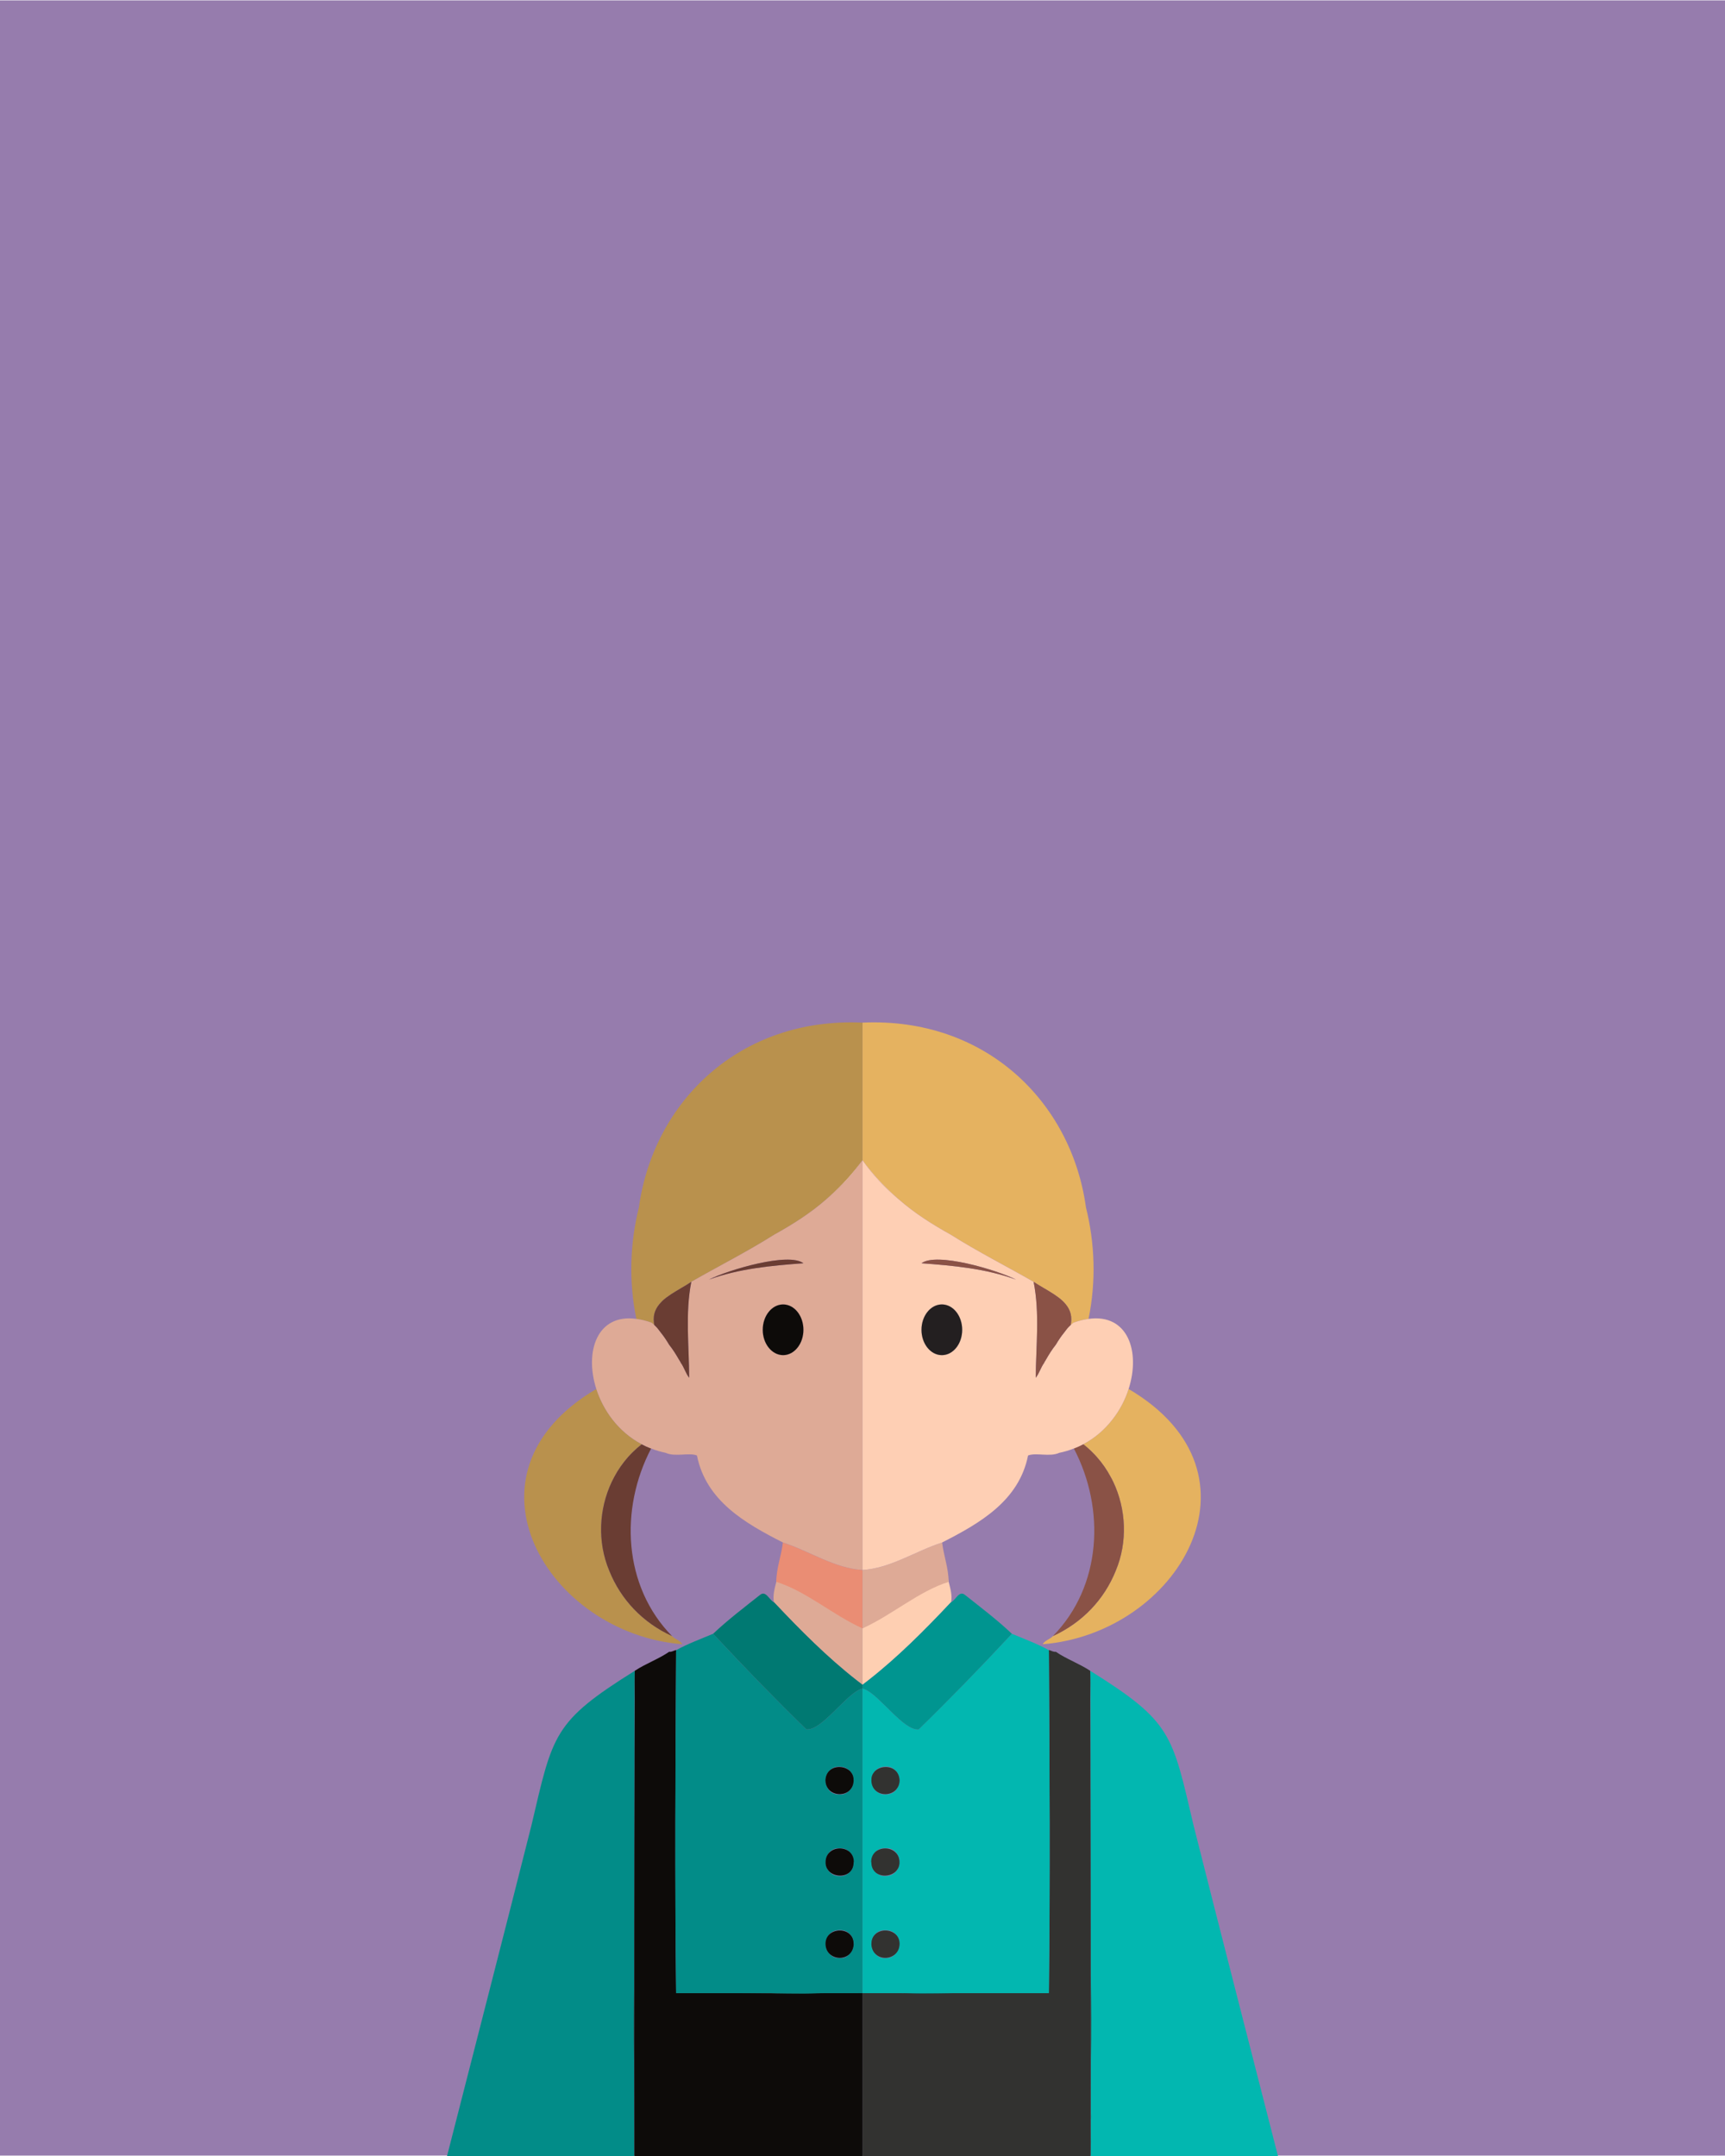 <?xml version="1.0" encoding="UTF-8"?>
<svg id="base" xmlns="http://www.w3.org/2000/svg" viewBox="0 0 226.77 283.46">
  <g id="sfondo">
    <rect x="0" y=".05" width="226.77" height="283.36" fill="#967cad" stroke-width="0"/>
  </g>
  <g id="corpo">
    <g>
      <g>
        <path d="M83.42,229.94c0,17.84-.12,35.68-.03,53.52h-24.62c3.7-14.49,7.44-28.97,11.1-43.49,2.82-12.02,2.85-13.59,13.58-20.3-.05,3.42-.04,6.84-.03,10.27Z" fill="#028c88" stroke-width="0"/>
        <path d="M113.38,262.05v21.41h-29.99c-.02-9.23-.02-18.46-.01-27.7v-1.28c0-7.42.02-14.85.04-22.28v-.93c.01-3.86.02-7.73.03-11.6,1.44-.95,3.12-1.54,4.52-2.5.34.05.61-.17.92-.23-.09,14.99-.18,30.14,0,45.09.41,0,.93,0,1.54,0,.33,0,.67,0,1.01,0,.49,0,.99,0,1.5,0h.11c1.64,0,3.41.01,5.22.01h.34c1.2,0,2.43,0,3.64,0h.07c1.7,0,3.38,0,4.99,0h.25c2.02,0,3.92,0,5.58-.02h.24Z" fill="#0d0b09" stroke-width="0"/>
        <path d="M83.36,278.27c0-.12,0-.25.01-.37v.81c0-.15,0-.3-.01-.45Z" fill="#323230" stroke-width="0"/>
        <path d="M83.36,270.89c-.05-3.66-.03-7.31.02-10.97-.01,3.66-.02,7.31-.02,10.97Z" fill="#323230" stroke-width="0"/>
        <path d="M83.37,279.78c0,1.23.01,2.46.02,3.69-.04-1.23-.04-2.46-.02-3.69Z" fill="#323230" stroke-width="0"/>
        <path d="M83.41,221.28c0-.53.02-1.07.04-1.6-.02,1.22-.03,2.44-.04,3.66v-2.06Z" fill="#323230" stroke-width="0"/>
        <path d="M95.85,262.05h-2.15c-.21,0-.43,0-.64,0h-.11c-.21,0-.43,0-.62,0h-.87c.26,0,.54,0,.82,0h.09c.84,0,1.77,0,2.77,0,.24,0,.47,0,.72,0Z" fill="#323230" stroke-width="0"/>
        <path d="M108.21,262.05c-.21,0-.42.01-.64.02h-.25c-1.07.02-2.24.03-3.44.03-.05,0-.1,0-.15,0-1.67,0-3.42-.01-5.11-.03h-.34c-.42,0-.83,0-1.24-.01-.21,0-.43,0-.64,0h11.82Z" fill="#323230" stroke-width="0"/>
        <path d="M113.38,134.45v18.1c-1.26,1.71-2.67,3.28-4.27,4.7-.15.13-.29.26-.44.39,0,0-.01.02-.02.02-2.1,1.85-4.45,3.33-6.88,4.68-3.55,2.24-7.4,4.19-10.89,6.19-.44.3-.91.57-1.37.84-.89.53-1.78,1.05-2.44,1.67-.05.06-.1.11-.15.16-.69.71-1.1,1.55-.96,2.68.01.1.03.21.05.33-.11-.11-.24-.21-.38-.32h-.01c-.7-.25-1.36-.41-1.97-.49-1-4.91-.84-9.95.35-14.7,0-.02,0-.03,0-.03,1.95-13.88,13.27-24.94,29.37-24.22Z" fill="#b9914d" stroke-width="0"/>
        <path d="M86.02,174.21h-.01c-.02-.12-.04-.23-.05-.33.01.11.03.22.06.33Z" fill="#e5b260" stroke-width="0"/>
        <path d="M113.38,152.55c-1.35,1.96-2.95,3.62-4.71,5.09.15-.13.29-.26.44-.39,1.6-1.42,3.01-2.99,4.27-4.7Z" fill="#e5b260" stroke-width="0"/>
        <path d="M89.7,216.18c-17.73-1.41-30.31-22.38-11.31-33.56.46,1.4,1.17,2.79,2.14,4.03,1.01,1.29,2.29,2.42,3.84,3.23-.43.33-.83.68-1.21,1.06-.1.1-.2.2-.3.31-.1.1-.2.21-.3.32-.7.8-1.31,1.67-1.81,2.61-.11.2-.22.42-.32.63-1.71,3.6-1.92,7.92-.34,11.7,1.53,3.81,4.4,6.83,8.26,8.6h0c.39.42,1.07.56,1.35,1.07Z" fill="#b9914d" stroke-width="0"/>
        <path d="M101.33,262.05h-7.64c1.02,0,2.15,0,3.34,0h4.46c-.05,0-.1,0-.15,0ZM101.48,262.06c.26,0,.52.01.77.02h.07c.47.01.93.02,1.39.02.05,0,.1,0,.15,0,1.22.02,2.42.02,3.6-.03h.09c.22,0,.43-.01.64-.02-1.93,0-4.31,0-6.72,0Z" fill="#018c89" stroke-width="0"/>
        <path d="M92.27,262.05s.02,0,.04,0,.04,0,.05,0h-.09ZM92.36,262.05c.43,0,.87,0,1.33,0s.94,0,1.44,0c-.99,0-1.92,0-2.77,0ZM109.01,254.34c-.29.28-.48.68-.49,1.19,0,.56.2,1,.49,1.31-.55-.69-.58-1.82,0-2.5ZM108.98,243.59c-.28.29-.46.71-.47,1.23-.01.46.14.84.4,1.13-.49-.68-.45-1.72.07-2.37ZM109.13,232.73c-.35.29-.6.74-.62,1.37.01.46.16.84.4,1.13-.49-.74-.4-1.87.23-2.5ZM112.22,234.04c.02-.44-.14-.81-.38-1.09.53.74.41,1.87-.23,2.5.36-.31.6-.78.61-1.42ZM112.22,244.85c.02-.56-.17-.99-.47-1.29.61.72.56,1.96-.11,2.64.35-.28.58-.73.58-1.35ZM112.23,255.57c0-.55-.19-.96-.49-1.25.59.7.53,1.9-.06,2.59.31-.3.52-.75.55-1.34Z" fill="#028c88" stroke-width="0"/>
        <path d="M113.01,222.14c-1.98.88-5.03,5.42-7.01,5.24-4.02-3.92-7.95-7.96-11.77-12.06-.15-.17-.32-.34-.48-.52-1.6.68-3.34,1.31-4.87,2.16-.09,14.99-.18,30.14,0,45.09.41,0,.93,0,1.54,0h1.93c.84,0,1.77,0,2.77,0,.24,0,.47,0,.72,0h17.54v-40.04c-.12.02-.24.07-.37.13ZM109.13,232.73c.28-.28.66-.46,1.14-.46.69,0,1.18.24,1.48.61.03.03.05.06.08.09.24.28.4.65.38,1.09,0,.64-.24,1.11-.61,1.42-.03.03-.07.06-.1.08-.3.26-.69.41-1.17.37-.67.01-1.15-.27-1.42-.68,0,0,0,0,0-.01-.24-.28-.39-.66-.4-1.13.02-.63.27-1.08.62-1.37ZM108.98,243.59s.02-.02.02-.02c.3-.37.77-.61,1.37-.57.56-.02.99.16,1.28.46.04.03.07.06.1.1.3.3.49.74.47,1.29,0,.62-.23,1.06-.58,1.35,0,0,0,.01-.01.01-.29.28-.69.46-1.2.46-.66,0-1.13-.25-1.43-.62-.02-.02-.04-.04-.05-.06-.01,0-.02-.02-.02-.02h0c-.26-.3-.42-.68-.4-1.14,0-.53.19-.94.47-1.23ZM111.68,256.91l-.05.05c-.29.32-.71.52-1.24.48-.61.03-1.06-.21-1.36-.59,0,0-.01,0-.01-.01-.3-.31-.49-.75-.49-1.31.01-.51.2-.91.49-1.19h0c.29-.36.74-.59,1.35-.58.58-.02,1,.17,1.29.47.03.02.06.05.08.08.3.28.49.7.49,1.25-.02.59-.23,1.04-.55,1.34Z" fill="#028c88" stroke-width="0"/>
        <path d="M88.35,215.11c-3.86-1.77-6.73-4.79-8.26-8.6-1.58-3.78-1.37-8.1.34-11.7.1-.21.21-.43.32-.63.5-.94,1.11-1.81,1.81-2.61.1-.11.2-.22.3-.32.1-.11.2-.21.3-.31.38-.38.78-.73,1.21-1.06.04.02.08.05.13.07.28.15.57.29.87.4.07.03.15.06.23.09-4.16,7.95-3.68,18.12,2.75,24.67Z" fill="#6a3d33" stroke-width="0"/>
        <path d="M113.38,214.09v7.41c-.26-.2-.52-.39-.77-.59-3.85-3.01-7.38-6.55-10.72-10.11-.02-.02-.04-.04-.05-.05,0,0-.01-.02-.02-.02,0,0,0-.01-.01-.01-.01-.02-.02-.03-.07-.07-.17-.89.09-1.79.31-2.66v-.02c.04-.15.08-.3.11-.45.05.17.24.29.55.28,4.09.85,7.67,3.73,10.68,6.29Z" fill="#deaa96" stroke-width="0"/>
        <path d="M112.22,244.85c0,.62-.23,1.06-.58,1.35,0,0,0,.01-.01.01-.73.59-1.96.49-2.63-.17-.02-.02-.04-.04-.05-.06-.01,0-.02-.02-.02-.02h0c-.26-.3-.42-.68-.4-1.14,0-.53.19-.94.47-1.23,0-.01.02-.02.02-.02.68-.7,1.92-.72,2.65-.11.04.03.07.06.1.1.3.3.49.74.47,1.29Z" fill="#0d0b09" stroke-width="0"/>
        <path d="M112.23,255.57c-.02.59-.23,1.04-.55,1.34l-.05.05c-.72.65-1.93.59-2.61-.11,0,0-.01,0-.01-.01-.3-.31-.49-.75-.49-1.31.01-.51.2-.91.49-1.19h0c.69-.67,1.92-.71,2.64-.1.03.02.06.05.08.08.3.28.49.7.49,1.25Z" fill="#0d0b09" stroke-width="0"/>
        <path d="M112.22,234.04c0,.64-.24,1.11-.61,1.42-.03.03-.07.06-.1.08-.77.56-1.98.44-2.6-.31,0,0,0,0,0-.01-.24-.28-.39-.66-.4-1.13.02-.63.27-1.08.62-1.37.74-.61,1.96-.5,2.62.14.03.03.05.06.08.09.24.28.4.65.38,1.09Z" fill="#0d0b09" stroke-width="0"/>
        <path d="M113.38,206.41v7.68c-3.84-1.72-7.45-4.92-11.33-6.11v-.02c.01-1.75.66-3.42.87-5.15,3.46,1.1,6.82,3.4,10.46,3.6Z" fill="#ea8d74" stroke-width="0"/>
        <path d="M113.38,221.5v.51c-.12.02-.24.07-.37.13-1.98.88-5.03,5.42-7.01,5.24-4.02-3.92-7.95-7.96-11.77-12.06-.15-.17-.32-.34-.48-.52,1.92-1.82,4.06-3.44,6.14-5.09.8-.68,1.24.68,1.85.94.04.04.05.05.07.07,0,0,.01,0,.01.01,0,0,.01.01.02.02.01.01.02.03.05.05,3.35,3.56,6.88,7.1,10.72,10.11.26.2.51.4.77.59Z" fill="#007972" stroke-width="0"/>
      </g>
      <path d="M109.11,157.25c-.15.13-.29.26-.44.39,1.76-1.47,3.36-3.13,4.71-5.09-1.26,1.71-2.67,3.28-4.27,4.7Z" fill="#fecfb4" stroke-width="0"/>
      <path d="M102.95,171.5c-1.48,0-2.68,1.5-2.68,3.34s1.2,3.33,2.68,3.33,2.67-1.49,2.67-3.33-1.2-3.34-2.67-3.34Z" fill="#fecfb4" stroke-width="0"/>
      <path d="M108.67,157.64s-.01.02-.02.02c-2.1,1.85-4.45,3.33-6.88,4.68-3.55,2.24-7.4,4.19-10.89,6.19-.82,4.15-.29,8.51-.28,12.61-.42-.5-.67-1.36-1.09-1.95h-.02c.01-.07-.04-.12-.08-.18-.03-.04-.05-.09-.08-.14-.02-.03-.04-.06-.06-.09-.39-.68-.81-1.36-1.3-1.97-.33-.55-.68-1.09-1.08-1.58-.11-.14-.22-.29-.33-.43h0c-.1-.14-.2-.25-.31-.36-.07-.08-.15-.16-.23-.23h-.01c-.11-.11-.24-.21-.38-.32h-.01c-.7-.25-1.36-.41-1.97-.49-5.17-.71-6.83,4.31-5.26,9.22.46,1.4,1.17,2.79,2.14,4.03,1.01,1.29,2.29,2.42,3.84,3.23.04.02.08.05.13.07.28.15.57.29.87.4.07.03.15.06.23.09.59.24,1.23.43,1.9.57,1.28.58,3.04-.07,4.12.35,1.19,5.96,6.31,8.9,11.3,11.44h0c3.46,1.11,6.82,3.41,10.46,3.61v-53.86c-1.35,1.96-2.95,3.62-4.71,5.09ZM102.95,178.17c-1.48,0-2.68-1.49-2.68-3.33s1.2-3.34,2.68-3.34,2.67,1.5,2.67,3.34-1.2,3.33-2.67,3.33ZM93.19,168.24c2.58-1.3,10.5-3.64,12.43-2.15-4.13.3-8.48.7-12.43,2.15Z" fill="#deaa96" stroke-width="0"/>
      <path d="M105.62,166.09c-4.13.3-8.48.7-12.43,2.15,2.58-1.3,10.5-3.64,12.43-2.15Z" fill="#6a3d33" stroke-width="0"/>
      <path d="M90.6,181.14c-.42-.5-.67-1.36-1.09-1.95h-.02c.01-.07-.04-.12-.08-.18-.03-.04-.05-.09-.08-.14-.02-.03-.04-.06-.06-.09-.39-.68-.81-1.36-1.3-1.97-.33-.55-.68-1.09-1.08-1.58-.11-.14-.22-.29-.33-.43h0c-.1-.14-.2-.25-.31-.36-.07-.08-.15-.16-.23-.23-.03-.11-.05-.22-.06-.33-.14-1.13.27-1.97.96-2.68.05-.05.1-.1.15-.16.66-.62,1.55-1.14,2.44-1.67.46-.27.93-.54,1.37-.84-.82,4.15-.29,8.51-.28,12.61Z" fill="#6a3d33" stroke-width="0"/>
      <path d="M105.62,174.84c0,1.84-1.2,3.33-2.67,3.33s-2.68-1.49-2.68-3.33,1.2-3.34,2.68-3.34,2.67,1.5,2.67,3.34Z" fill="#0d0b09" stroke-width="0"/>
    </g>
    <g>
      <g>
        <path d="M143.35,229.94c0,17.84.12,35.68.03,53.52h24.62c-3.7-14.49-7.44-28.97-11.1-43.49-2.82-12.02-2.85-13.59-13.58-20.3.05,3.42.04,6.84.03,10.27Z" fill="#02b7b0" stroke-width="0"/>
        <path d="M113.39,262.05v21.41s29.99,0,29.99,0c.02-9.23.02-18.46.01-27.7v-1.28c0-7.42-.02-14.85-.04-22.28v-.93c-.01-3.86-.02-7.73-.03-11.6-1.44-.95-3.12-1.54-4.52-2.5-.34.05-.61-.17-.92-.23.09,14.99.18,30.14,0,45.09-.41,0-.93,0-1.54,0-.33,0-.67,0-1.01,0-.49,0-.99,0-1.5,0h-.11c-1.64,0-3.41.01-5.22.01h-.34c-1.2,0-2.43,0-3.64,0h-.07c-1.7,0-3.38,0-4.99,0h-.25c-2.02,0-3.92,0-5.58-.02h-.24Z" fill="#323230" stroke-width="0"/>
        <path d="M143.42,278.27c0-.12,0-.25-.01-.37v.81c0-.15,0-.3.01-.45Z" fill="#323230" stroke-width="0"/>
        <path d="M143.42,270.89c.05-3.66.03-7.31-.02-10.97.01,3.66.02,7.31.02,10.97Z" fill="#323230" stroke-width="0"/>
        <path d="M143.4,279.78c0,1.23-.01,2.46-.02,3.69.04-1.23.04-2.46.02-3.69Z" fill="#323230" stroke-width="0"/>
        <path d="M143.36,221.28c0-.53-.02-1.07-.04-1.6.02,1.22.03,2.44.04,3.66v-2.06Z" fill="#323230" stroke-width="0"/>
        <path d="M130.92,262.05h2.15c.21,0,.43,0,.64,0h.11c.21,0,.43,0,.62,0h.87c-.26,0-.54,0-.82,0h-.09c-.84,0-1.77,0-2.77,0-.24,0-.47,0-.72,0Z" fill="#323230" stroke-width="0"/>
        <path d="M118.56,262.05c.21,0,.42.01.64.02h.25c1.07.02,2.24.03,3.44.03.05,0,.1,0,.15,0,1.67,0,3.42-.01,5.11-.03h.34c.42,0,.83,0,1.24-.01.21,0,.43,0,.64,0h-11.82Z" fill="#323230" stroke-width="0"/>
        <path d="M143.11,173.4c-.6.08-1.26.24-1.96.49h-.02c-.13.11-.26.21-.38.32.02-.11.04-.22.06-.33.13-1.13-.27-1.97-.96-2.68-.05-.05-.1-.1-.16-.16-.66-.62-1.54-1.14-2.44-1.67-.46-.27-.92-.54-1.37-.84-3.48-2-7.34-3.95-10.88-6.19-2.43-1.35-4.78-2.83-6.88-4.68-.02,0-.02-.02-.03-.02-.15-.13-.29-.26-.43-.39-1.6-1.42-3.02-2.99-4.27-4.7v-18.1c16.1-.72,27.42,10.34,29.36,24.22,0,0,.02.01,0,.03,1.19,4.75,1.36,9.79.35,14.7Z" fill="#e5b260" stroke-width="0"/>
        <path d="M140.75,174.21s0,0,0,0c.02-.11.04-.23.05-.33-.02.11-.04.23-.06.34Z" fill="#e5b260" stroke-width="0"/>
        <path d="M118.09,157.64c-1.76-1.47-3.36-3.13-4.7-5.09,1.25,1.71,2.67,3.28,4.27,4.7.14.13.28.26.43.39Z" fill="#e5b260" stroke-width="0"/>
        <path d="M137.07,216.18c.28-.51.95-.65,1.34-1.06h0c3.86-1.78,6.74-4.8,8.27-8.61,1.58-3.78,1.37-8.1-.34-11.7-.11-.21-.21-.43-.33-.63-.5-.94-1.1-1.81-1.81-2.61-.1-.11-.19-.22-.29-.32-.11-.11-.2-.21-.31-.31-.37-.38-.77-.73-1.2-1.06,1.55-.81,2.83-1.94,3.83-3.23.98-1.24,1.69-2.63,2.14-4.03,19.01,11.18,6.43,32.15-11.3,33.56Z" fill="#e5b260" stroke-width="0"/>
        <path d="M125.29,262.06h4.46c1.19,0,2.31,0,3.34,0h-7.64c-.05,0-.1,0-.15,0ZM118.56,262.05c.21,0,.42.01.64.02h.09c1.18.05,2.39.05,3.6.03.05,0,.1,0,.15,0,.46,0,.93-.01,1.39-.02h.07c.26,0,.52-.01.77-.02-2.42,0-4.79,0-6.72,0Z" fill="#018c89" stroke-width="0"/>
        <path d="M134.41,262.05s.03,0,.05,0,.03,0,.04,0h-.09ZM131.64,262.05c.49,0,.97,0,1.44,0s.9,0,1.33,0c-.84,0-1.77,0-2.77,0ZM117.76,256.85c.3-.31.49-.75.49-1.31-.01-.51-.2-.91-.49-1.19.58.68.55,1.82,0,2.5ZM117.86,245.95c.26-.29.42-.67.4-1.13,0-.53-.19-.94-.47-1.23.51.65.56,1.69.07,2.37ZM117.86,235.22c.24-.28.39-.66.4-1.13-.02-.63-.27-1.08-.62-1.37.62.63.72,1.76.23,2.5ZM115.16,235.46c-.64-.63-.75-1.77-.23-2.5-.24.28-.4.65-.38,1.09,0,.64.24,1.11.61,1.42ZM115.13,246.2c-.68-.68-.72-1.92-.11-2.64-.3.3-.49.74-.47,1.29,0,.62.23,1.06.58,1.35ZM115.09,256.91c-.59-.69-.65-1.89-.06-2.59-.3.28-.49.7-.49,1.25.02.59.23,1.04.55,1.34Z" fill="#028c88" stroke-width="0"/>
        <path d="M113.39,222.01v40.04s17.54,0,17.54,0c.24,0,.48,0,.72,0,.99,0,1.92,0,2.77,0h1.93c.61,0,1.13,0,1.54,0,.18-14.95.09-30.1,0-45.09-1.53-.85-3.26-1.48-4.87-2.16-.16.18-.33.35-.48.52-3.83,4.11-7.76,8.14-11.77,12.06-1.98.18-5.03-4.36-7.01-5.24-.13-.07-.25-.11-.37-.13ZM118.26,234.1c-.01.46-.16.84-.4,1.13,0,0,0,.01,0,.01-.28.41-.75.69-1.42.68-.48.04-.87-.11-1.17-.37-.04-.02-.07-.05-.1-.08-.36-.31-.6-.78-.61-1.42-.02-.44.14-.81.38-1.09.03-.03.05-.06.08-.09.3-.37.8-.61,1.48-.61.48,0,.86.18,1.14.46.35.29.6.74.62,1.37ZM118.26,244.82c.01.46-.14.84-.4,1.13h0s-.01.02-.02.03c-.01.02-.03.04-.05.06-.3.37-.77.62-1.43.62-.51,0-.91-.18-1.2-.46,0,0-.01,0-.01-.01-.35-.28-.58-.73-.58-1.35-.02-.56.17-.99.47-1.29.03-.04.07-.07.1-.1.29-.3.72-.49,1.28-.46.61-.04,1.07.2,1.37.57,0,0,.02.01.02.02.28.29.46.71.47,1.23ZM114.55,255.57c0-.55.19-.96.49-1.25.02-.04.05-.06.08-.08.29-.31.72-.5,1.29-.47.61-.01,1.06.21,1.35.56h0c.29.3.48.69.49,1.2,0,.56-.2,1-.49,1.31,0,0,0,0-.01.01-.3.37-.76.62-1.36.59-.53.04-.95-.16-1.24-.48l-.05-.05c-.31-.3-.52-.75-.55-1.34Z" fill="#02b7b0" stroke-width="0"/>
        <path d="M146.68,206.51c-1.53,3.81-4.41,6.83-8.27,8.6,6.43-6.55,6.92-16.72,2.76-24.67.08-.03.15-.06.23-.09.29-.11.58-.25.87-.4.05-.02.09-.05.13-.07.43.33.83.68,1.2,1.06.11.1.2.2.31.31.1.1.19.21.29.32.71.8,1.31,1.67,1.81,2.61.12.2.22.42.33.63,1.71,3.6,1.92,7.92.34,11.7Z" fill="#8a5246" stroke-width="0"/>
        <path d="M113.39,214.09v7.41c.26-.2.52-.39.77-.59,3.85-3.01,7.38-6.55,10.72-10.11.02-.02.04-.04.05-.05,0,0,.01-.02.02-.02,0,0,0-.01.01-.01.01-.02.02-.03.07-.07.17-.89-.09-1.79-.31-2.66v-.02c-.04-.15-.08-.3-.11-.45-.05.17-.24.29-.55.28-4.09.85-7.67,3.73-10.68,6.29Z" fill="#fecfb2" stroke-width="0"/>
        <path d="M114.55,244.85c0,.62.23,1.06.58,1.35,0,0,0,.01.01.01.73.59,1.96.49,2.63-.17.02-.02.04-.04.05-.06.01,0,.02-.02.02-.02h0c.26-.3.42-.68.4-1.14,0-.53-.19-.94-.47-1.23,0-.01-.02-.02-.02-.02-.68-.7-1.92-.72-2.65-.11-.04.03-.07.06-.1.1-.3.3-.49.74-.47,1.29Z" fill="#323230" stroke-width="0"/>
        <path d="M114.55,255.57c.02.59.23,1.04.55,1.34l.05.05c.72.65,1.93.59,2.61-.11,0,0,.01,0,.01-.01.3-.31.49-.75.49-1.31-.01-.51-.2-.91-.49-1.19h0c-.69-.67-1.92-.71-2.64-.1-.03.02-.06.05-.08.08-.3.28-.49.7-.49,1.25Z" fill="#323230" stroke-width="0"/>
        <path d="M114.55,234.04c0,.64.24,1.11.61,1.42.03.03.07.06.1.08.77.56,1.98.44,2.6-.31,0,0,0,0,0-.01.24-.28.39-.66.4-1.13-.02-.63-.27-1.08-.62-1.37-.74-.61-1.96-.5-2.62.14-.03.03-.05.06-.08.09-.24.28-.4.65-.38,1.09Z" fill="#323230" stroke-width="0"/>
        <path d="M124.71,207.96v.02c-3.87,1.19-7.49,4.39-11.32,6.11v-7.68c3.63-.2,7-2.5,10.45-3.6,0,0,.01,0,.01-.01.21,1.73.85,3.41.86,5.16Z" fill="#deaa96" stroke-width="0"/>
        <path d="M113.39,221.5v.51c.12.02.24.07.37.13,1.98.88,5.03,5.42,7.01,5.24,4.02-3.92,7.95-7.96,11.77-12.06.15-.17.32-.34.48-.52-1.92-1.82-4.06-3.44-6.14-5.09-.8-.68-1.24.68-1.85.94-.04.04-.05.05-.07.07,0,0-.01,0-.01.01,0,0-.01.01-.02.02-.01.01-.02.03-.05.05-3.35,3.56-6.88,7.1-10.72,10.11-.26.2-.51.4-.77.59Z" fill="#009590" stroke-width="0"/>
      </g>
      <path d="M117.66,157.25c-1.6-1.42-3.02-2.99-4.27-4.7,1.34,1.96,2.94,3.62,4.7,5.09-.15-.13-.29-.26-.43-.39Z" fill="#fecfb4" stroke-width="0"/>
      <path d="M123.82,171.5c-1.48,0-2.68,1.5-2.68,3.34s1.2,3.33,2.68,3.33,2.67-1.49,2.67-3.33-1.19-3.34-2.67-3.34Z" fill="#fecfb4" stroke-width="0"/>
      <path d="M143.11,173.4c-.6.08-1.26.24-1.96.49h-.02c-.13.11-.26.21-.38.32-.08.07-.17.15-.24.23-.11.11-.21.22-.3.35,0,0,0,.01-.01.01-.1.14-.22.29-.33.43-.4.49-.75,1.03-1.08,1.58-.49.61-.91,1.29-1.3,1.97-.02.03-.03.06-.05.09-.03.05-.06.1-.09.14-.03.06-.08.11-.08.18h-.01c-.43.59-.68,1.45-1.1,1.95.02-4.1.55-8.46-.28-12.61-3.48-2-7.34-3.95-10.88-6.19-2.43-1.35-4.78-2.83-6.88-4.68-.02,0-.02-.02-.03-.02-1.76-1.47-3.36-3.13-4.7-5.09v53.86c3.63-.2,7-2.5,10.45-3.6,0,0,.01,0,.01-.01,4.98-2.54,10.11-5.48,11.3-11.44,1.08-.42,2.83.23,4.11-.35.68-.14,1.31-.33,1.91-.57.08-.03.15-.06.23-.09.29-.11.58-.25.87-.4.05-.02.09-.05.13-.07,1.55-.81,2.83-1.94,3.83-3.23.98-1.24,1.69-2.63,2.14-4.03,1.58-4.91-.08-9.93-5.26-9.22ZM123.82,178.17c-1.48,0-2.68-1.49-2.68-3.33s1.2-3.34,2.68-3.34,2.67,1.5,2.67,3.34-1.19,3.33-2.67,3.33ZM121.14,166.09c1.94-1.49,9.86.85,12.43,2.15-3.94-1.45-8.29-1.85-12.43-2.15Z" fill="#fecfb4" stroke-width="0"/>
      <path d="M133.57,168.24c-3.94-1.45-8.29-1.85-12.43-2.15,1.94-1.49,9.86.85,12.43,2.15Z" fill="#8a5246" stroke-width="0"/>
      <path d="M140.81,173.88c-.02.11-.04.22-.06.33-.08.07-.17.15-.24.23-.11.11-.21.22-.3.35,0,0,0,.01-.01.01-.1.14-.22.29-.33.43-.4.49-.75,1.03-1.08,1.58-.49.61-.91,1.29-1.3,1.97-.02.03-.03.06-.05.09-.03.05-.06.1-.09.14-.03.06-.08.11-.08.18h-.01c-.43.59-.68,1.45-1.1,1.95.02-4.1.55-8.46-.28-12.61.45.3.91.57,1.37.84.9.53,1.78,1.05,2.44,1.67.06.06.11.11.16.16.69.71,1.09,1.55.96,2.68Z" fill="#8a5246" stroke-width="0"/>
      <path d="M126.49,174.84c0,1.84-1.19,3.33-2.67,3.33s-2.68-1.49-2.68-3.33,1.2-3.34,2.68-3.34,2.67,1.5,2.67,3.34Z" fill="#231f20" stroke-width="0"/>
    </g>
  </g>
</svg>